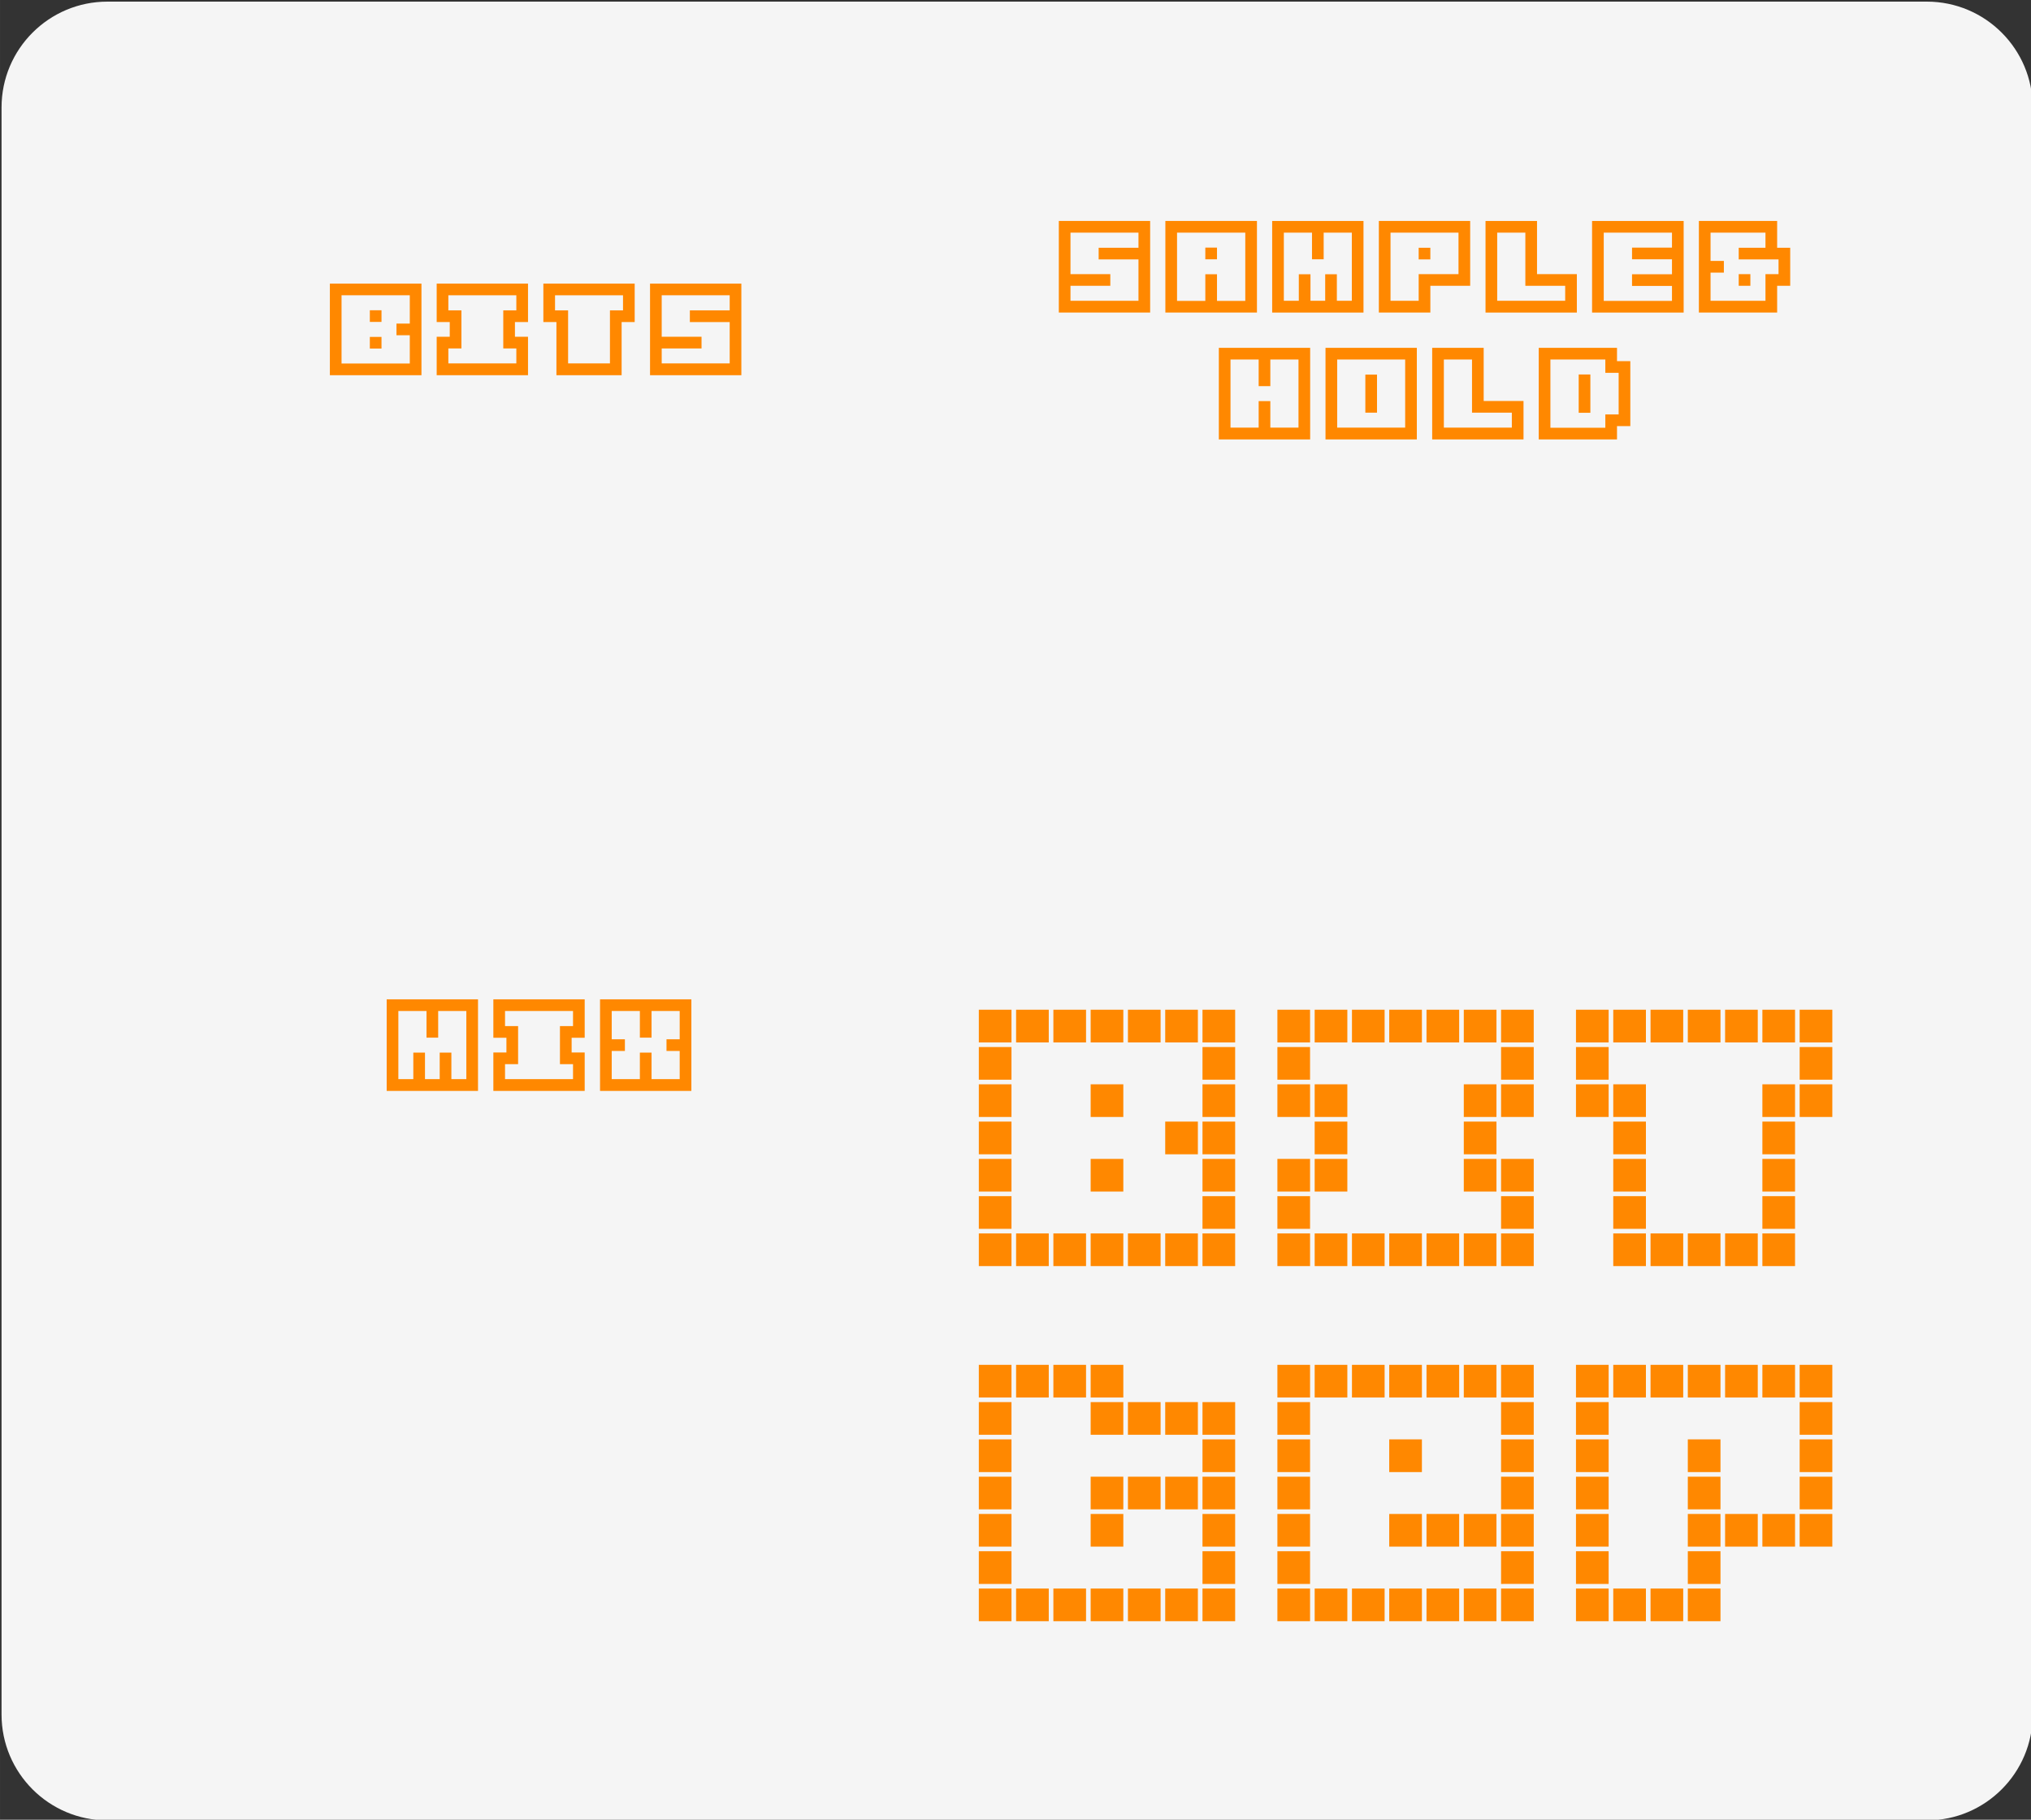 <?xml version="1.0" encoding="UTF-8" standalone="no"?>
<!-- Created with Inkscape (http://www.inkscape.org/) -->

<svg
   xmlns:serif="http://www.serif.com/"
   xmlns:dc="http://purl.org/dc/elements/1.1/"
   xmlns:cc="http://creativecommons.org/ns#"
   xmlns:rdf="http://www.w3.org/1999/02/22-rdf-syntax-ns#"
   xmlns:svg="http://www.w3.org/2000/svg"
   xmlns="http://www.w3.org/2000/svg"
   xmlns:sodipodi="http://sodipodi.sourceforge.net/DTD/sodipodi-0.dtd"
   xmlns:inkscape="http://www.inkscape.org/namespaces/inkscape"
   width="320.735"
   height="287.333"
   viewBox="0 0 84.861 76.024"
   version="1.1"
   id="svg8"
   inkscape:version="0.92.4 (5da689c313, 2019-01-14)"
   sodipodi:docname="bitter.svg">
  <rect x="0" y="0" width="84.861" height="76.024" fill="#333333" stroke="none"/>
  <defs
     id="defs2" />
  <sodipodi:namedview
     id="base"
     pagecolor="#ffffff"
     bordercolor="#666666"
     borderopacity="1.0"
     inkscape:pageopacity="0.0"
     inkscape:pageshadow="2"
     inkscape:zoom="1.979899"
     inkscape:cx="191.29312"
     inkscape:cy="181.56738"
     inkscape:document-units="px"
     inkscape:current-layer="layer1"
     showgrid="false"
     inkscape:window-width="1920"
     inkscape:window-height="1017"
     inkscape:window-x="-8"
     inkscape:window-y="-8"
     inkscape:window-maximized="1"
     inkscape:pagecheckerboard="true"
     units="px" />
  <g
     inkscape:label="Layer 1"
     inkscape:groupmode="layer"
     id="layer1"
     transform="translate(-39.968,-103.884)"
     style="display:inline">
    <g
       id="layer1-8"
       transform="translate(-28.726,-0.134)">
      <g
         style="clip-rule:evenodd;fill-rule:evenodd;stroke-linejoin:round;stroke-miterlimit:2"
         id="g3872"
         transform="matrix(0.265,0,0,0.265,68.694,104.018)">
        <rect
           style="fill:none"
           height="287.333"
           width="320.735"
           y="0"
           x="0"
           id="Artboard1" />
        <path
           id="path3714"
           style="fill:#f5f5f5"
           d="m 320.499,16.94 c 0,-9.208 -7.475,-16.683 -16.683,-16.683 H 16.926 C 7.718,0.257 0.243,7.732 0.243,16.94 v 253.362 c 0,9.208 7.475,16.683 16.683,16.683 h 286.89 c 9.208,0 16.683,-7.475 16.683,-16.683 z"
           inkscape:connector-curvature="0" />
        <g
           id="Layer1">
          <g
             id="g3740"
             transform="matrix(1.14,0,0,1.14,-177.242,-342.595)">
            <g
               id="g3718"
               transform="matrix(49.105,0,0,49.105,288.055,475.616)">
              <path
                 id="path3716"
                 style="fill:#ff8800;fill-rule:nonzero"
                 d="M 0.779,-0.63 H 0.687 v -0.092 h 0.092 z m -0.105,0 H 0.582 v -0.092 h 0.092 z m 0.105,0.105 H 0.687 V -0.617 H 0.779 Z M 0.569,-0.63 H 0.477 v -0.092 h 0.092 z m 0.21,0.21 H 0.687 V -0.512 H 0.779 Z M 0.464,-0.63 H 0.372 v -0.092 h 0.092 z m 0.315,0.315 H 0.687 V -0.407 H 0.779 Z M 0.359,-0.63 H 0.267 v -0.092 h 0.092 z m 0.315,0.315 H 0.582 V -0.407 H 0.674 Z M 0.779,-0.21 H 0.687 V -0.302 H 0.779 Z M 0.254,-0.63 H 0.162 v -0.092 h 0.092 z m 0.21,0.21 H 0.372 v -0.092 h 0.092 z m 0.315,0.315 H 0.687 V -0.197 H 0.779 Z M 0.149,-0.63 H 0.057 V -0.722 H 0.149 Z M 0.779,0 H 0.687 V -0.092 H 0.779 Z M 0.149,-0.525 H 0.057 V -0.617 H 0.149 Z M 0.464,-0.21 H 0.372 V -0.302 H 0.464 Z M 0.674,0 H 0.582 V -0.092 H 0.674 Z M 0.149,-0.42 H 0.057 V -0.512 H 0.149 Z M 0.569,0 H 0.477 V -0.092 H 0.569 Z M 0.149,-0.315 H 0.057 V -0.407 H 0.149 Z M 0.464,0 H 0.372 V -0.092 H 0.464 Z M 0.149,-0.21 H 0.057 V -0.302 H 0.149 Z M 0.359,0 H 0.267 V -0.092 H 0.359 Z M 0.149,-0.105 H 0.057 V -0.197 H 0.149 Z M 0.254,0 H 0.162 V -0.092 H 0.254 Z M 0.149,0 H 0.057 v -0.092 h 0.092 z"
                 inkscape:connector-curvature="0" />
            </g>
            <g
               id="g3722"
               transform="matrix(49.105,0,0,49.105,329.351,475.616)">
              <path
                 id="path3720"
                 style="fill:#ff8800;fill-rule:nonzero"
                 d="M 0.779,-0.63 H 0.687 v -0.092 h 0.092 z m -0.105,0 H 0.582 v -0.092 h 0.092 z m 0.105,0.105 H 0.687 V -0.617 H 0.779 Z M 0.569,-0.63 H 0.477 v -0.092 h 0.092 z m 0.21,0.21 H 0.687 V -0.512 H 0.779 Z M 0.464,-0.63 H 0.372 v -0.092 h 0.092 z m 0.21,0.21 H 0.582 V -0.512 H 0.674 Z M 0.359,-0.63 H 0.267 v -0.092 h 0.092 z m 0.315,0.315 H 0.582 V -0.407 H 0.674 Z M 0.779,-0.21 H 0.687 V -0.302 H 0.779 Z M 0.254,-0.63 H 0.162 v -0.092 h 0.092 z m 0.42,0.42 H 0.582 v -0.092 h 0.092 z m 0.105,0.105 H 0.687 V -0.197 H 0.779 Z M 0.149,-0.63 H 0.057 V -0.722 H 0.149 Z M 0.779,0 H 0.687 V -0.092 H 0.779 Z M 0.149,-0.525 H 0.057 V -0.617 H 0.149 Z M 0.254,-0.42 H 0.162 V -0.512 H 0.254 Z M 0.674,0 H 0.582 V -0.092 H 0.674 Z M 0.149,-0.42 H 0.057 v -0.092 h 0.092 z m 0.105,0.105 H 0.162 V -0.407 H 0.254 Z M 0.569,0 H 0.477 V -0.092 H 0.569 Z M 0.254,-0.21 H 0.162 V -0.302 H 0.254 Z M 0.464,0 H 0.372 V -0.092 H 0.464 Z M 0.149,-0.21 H 0.057 V -0.302 H 0.149 Z M 0.359,0 H 0.267 V -0.092 H 0.359 Z M 0.149,-0.105 H 0.057 V -0.197 H 0.149 Z M 0.254,0 H 0.162 V -0.092 H 0.254 Z M 0.149,0 H 0.057 v -0.092 h 0.092 z"
                 inkscape:connector-curvature="0" />
            </g>
            <g
               id="g3726"
               transform="matrix(49.105,0,0,49.105,370.648,475.616)">
              <path
                 id="path3724"
                 style="fill:#ff8800;fill-rule:nonzero"
                 d="M 0.779,-0.63 H 0.687 v -0.092 h 0.092 z m -0.105,0 H 0.582 v -0.092 h 0.092 z m 0.105,0.105 H 0.687 V -0.617 H 0.779 Z M 0.569,-0.63 H 0.477 v -0.092 h 0.092 z m 0.21,0.21 H 0.687 V -0.512 H 0.779 Z M 0.464,-0.63 H 0.372 v -0.092 h 0.092 z m 0.21,0.21 H 0.582 V -0.512 H 0.674 Z M 0.359,-0.63 H 0.267 v -0.092 h 0.092 z m 0.315,0.315 H 0.582 V -0.407 H 0.674 Z M 0.254,-0.63 H 0.162 v -0.092 h 0.092 z m 0.42,0.42 H 0.582 V -0.302 H 0.674 Z M 0.149,-0.63 H 0.057 v -0.092 h 0.092 z m 0.525,0.525 H 0.582 V -0.197 H 0.674 Z M 0.149,-0.525 H 0.057 V -0.617 H 0.149 Z M 0.254,-0.42 H 0.162 V -0.512 H 0.254 Z M 0.674,0 H 0.582 V -0.092 H 0.674 Z M 0.149,-0.42 H 0.057 v -0.092 h 0.092 z m 0.105,0.105 H 0.162 V -0.407 H 0.254 Z M 0.569,0 H 0.477 V -0.092 H 0.569 Z M 0.254,-0.21 H 0.162 V -0.302 H 0.254 Z M 0.464,0 H 0.372 V -0.092 H 0.464 Z M 0.254,-0.105 H 0.162 V -0.197 H 0.254 Z M 0.359,0 H 0.267 V -0.092 H 0.359 Z M 0.254,0 H 0.162 v -0.092 h 0.092 z"
                 inkscape:connector-curvature="0" />
            </g>
            <g
               id="g3730"
               transform="matrix(49.105,0,0,49.105,288.055,524.721)">
              <path
                 id="path3728"
                 style="fill:#ff8800;fill-rule:nonzero"
                 d="M 0.779,-0.525 H 0.687 v -0.092 h 0.092 z m -0.105,0 H 0.582 V -0.617 H 0.674 Z M 0.779,-0.42 H 0.687 V -0.512 H 0.779 Z M 0.464,-0.63 H 0.372 v -0.092 h 0.092 z m 0.105,0.105 H 0.477 v -0.092 h 0.092 z m 0.21,0.21 H 0.687 V -0.407 H 0.779 Z M 0.359,-0.63 H 0.267 v -0.092 h 0.092 z m 0.105,0.105 H 0.372 v -0.092 h 0.092 z m 0.21,0.21 H 0.582 V -0.407 H 0.674 Z M 0.779,-0.21 H 0.687 V -0.302 H 0.779 Z M 0.254,-0.63 H 0.162 v -0.092 h 0.092 z m 0.315,0.315 H 0.477 v -0.092 h 0.092 z m 0.21,0.21 H 0.687 V -0.197 H 0.779 Z M 0.149,-0.63 H 0.057 v -0.092 h 0.092 z m 0.315,0.315 H 0.372 V -0.407 H 0.464 Z M 0.779,0 H 0.687 V -0.092 H 0.779 Z M 0.149,-0.525 H 0.057 V -0.617 H 0.149 Z M 0.464,-0.21 H 0.372 V -0.302 H 0.464 Z M 0.674,0 H 0.582 V -0.092 H 0.674 Z M 0.149,-0.42 H 0.057 V -0.512 H 0.149 Z M 0.569,0 H 0.477 V -0.092 H 0.569 Z M 0.149,-0.315 H 0.057 V -0.407 H 0.149 Z M 0.464,0 H 0.372 V -0.092 H 0.464 Z M 0.149,-0.21 H 0.057 V -0.302 H 0.149 Z M 0.359,0 H 0.267 V -0.092 H 0.359 Z M 0.149,-0.105 H 0.057 V -0.197 H 0.149 Z M 0.254,0 H 0.162 V -0.092 H 0.254 Z M 0.149,0 H 0.057 v -0.092 h 0.092 z"
                 inkscape:connector-curvature="0" />
            </g>
            <g
               id="g3734"
               transform="matrix(49.105,0,0,49.105,329.351,524.721)">
              <path
                 id="path3732"
                 style="fill:#ff8800;fill-rule:nonzero"
                 d="M 0.779,-0.63 H 0.687 v -0.092 h 0.092 z m -0.105,0 H 0.582 v -0.092 h 0.092 z m 0.105,0.105 H 0.687 V -0.617 H 0.779 Z M 0.569,-0.63 H 0.477 v -0.092 h 0.092 z m 0.21,0.21 H 0.687 V -0.512 H 0.779 Z M 0.464,-0.63 H 0.372 v -0.092 h 0.092 z m 0.315,0.315 H 0.687 V -0.407 H 0.779 Z M 0.359,-0.63 H 0.267 v -0.092 h 0.092 z m 0.42,0.42 H 0.687 V -0.302 H 0.779 Z M 0.254,-0.63 H 0.162 v -0.092 h 0.092 z m 0.21,0.21 H 0.372 v -0.092 h 0.092 z m 0.21,0.21 H 0.582 v -0.092 h 0.092 z m 0.105,0.105 H 0.687 V -0.197 H 0.779 Z M 0.149,-0.63 H 0.057 v -0.092 h 0.092 z m 0.42,0.42 H 0.477 V -0.302 H 0.569 Z M 0.779,0 H 0.687 V -0.092 H 0.779 Z M 0.149,-0.525 H 0.057 V -0.617 H 0.149 Z M 0.464,-0.21 H 0.372 V -0.302 H 0.464 Z M 0.674,0 H 0.582 V -0.092 H 0.674 Z M 0.149,-0.42 H 0.057 V -0.512 H 0.149 Z M 0.569,0 H 0.477 V -0.092 H 0.569 Z M 0.149,-0.315 H 0.057 V -0.407 H 0.149 Z M 0.464,0 H 0.372 V -0.092 H 0.464 Z M 0.149,-0.21 H 0.057 V -0.302 H 0.149 Z M 0.359,0 H 0.267 V -0.092 H 0.359 Z M 0.149,-0.105 H 0.057 V -0.197 H 0.149 Z M 0.254,0 H 0.162 V -0.092 H 0.254 Z M 0.149,0 H 0.057 v -0.092 h 0.092 z"
                 inkscape:connector-curvature="0" />
            </g>
            <g
               id="g3738"
               transform="matrix(49.105,0,0,49.105,370.648,524.721)">
              <path
                 id="path3736"
                 style="fill:#ff8800;fill-rule:nonzero"
                 d="M 0.779,-0.63 H 0.687 v -0.092 h 0.092 z m -0.105,0 H 0.582 v -0.092 h 0.092 z m 0.105,0.105 H 0.687 V -0.617 H 0.779 Z M 0.569,-0.63 H 0.477 v -0.092 h 0.092 z m 0.21,0.21 H 0.687 V -0.512 H 0.779 Z M 0.464,-0.63 H 0.372 v -0.092 h 0.092 z m 0.315,0.315 H 0.687 V -0.407 H 0.779 Z M 0.359,-0.63 H 0.267 v -0.092 h 0.092 z m 0.42,0.42 H 0.687 V -0.302 H 0.779 Z M 0.254,-0.63 H 0.162 v -0.092 h 0.092 z m 0.21,0.21 H 0.372 v -0.092 h 0.092 z m 0.21,0.21 H 0.582 V -0.302 H 0.674 Z M 0.149,-0.63 H 0.057 v -0.092 h 0.092 z m 0.315,0.315 H 0.372 V -0.407 H 0.464 Z M 0.569,-0.21 H 0.477 V -0.302 H 0.569 Z M 0.149,-0.525 H 0.057 V -0.617 H 0.149 Z M 0.464,-0.21 H 0.372 V -0.302 H 0.464 Z M 0.149,-0.42 H 0.057 v -0.092 h 0.092 z m 0.315,0.315 H 0.372 V -0.197 H 0.464 Z M 0.149,-0.315 H 0.057 V -0.407 H 0.149 Z M 0.464,0 H 0.372 V -0.092 H 0.464 Z M 0.149,-0.21 H 0.057 V -0.302 H 0.149 Z M 0.359,0 H 0.267 V -0.092 H 0.359 Z M 0.149,-0.105 H 0.057 V -0.197 H 0.149 Z M 0.254,0 H 0.162 V -0.092 H 0.254 Z M 0.149,0 H 0.057 v -0.092 h 0.092 z"
                 inkscape:connector-curvature="0" />
            </g>
          </g>
          <g
             id="Layer2"
             transform="translate(0,12)">
            <path
               id="path3744"
               style="fill:#ff8800;fill-rule:nonzero"
               d="m 66.451,47.152 h -14.44 v -14.44 h 14.44 z m -1.84,-1.84 v -4.46 h -2.1 v -1.84 h 2.1 v -4.46 h -10.76 v 10.76 z m -4.46,-6.56 h -1.84 v -1.84 h 1.84 z m 0,4.2 h -1.84 v -1.84 h 1.84 z"
               inkscape:connector-curvature="0" />
            <path
               id="path3746"
               style="fill:#ff8800;fill-rule:nonzero"
               d="m 83.251,47.152 h -14.4 v -6.06 h 2.06 v -2.32 h -2.06 v -6.06 h 14.4 v 6.06 h -2.06 v 2.32 h 2.06 z m -1.84,-1.86 v -2.36 h -2.06 v -6 h 2.06 v -2.38 h -10.72 v 2.38 h 2.06 v 6 h -2.06 v 2.36 z"
               inkscape:connector-curvature="0" />
            <path
               id="path3748"
               style="fill:#ff8800;fill-rule:nonzero"
               d="m 100.071,38.772 h -2.06 v 8.38 h -10.28 v -8.38 h -2.06 v -6.06 h 14.4 z m -1.84,-1.84 v -2.38 h -10.72 v 2.38 h 2.06 v 8.36 h 6.6 v -8.36 z"
               inkscape:connector-curvature="0" />
            <path
               id="path3750"
               style="fill:#ff8800;fill-rule:nonzero"
               d="m 116.891,47.152 h -14.4 v -14.44 h 14.4 z m -1.84,-1.86 v -6.52 h -6.28 v -1.84 h 6.28 v -2.38 h -10.72 v 6.54 h 6.28 v 1.84 h -6.28 v 2.36 z"
               inkscape:connector-curvature="0" />
          </g>
          <g
             serif:id="Layer2"
             id="Layer21">
            <path
               id="path3755"
               style="fill:#ff8800;fill-rule:nonzero"
               d="m 75.368,171.987 h -14.4 v -14.44 h 14.4 z m -1.84,-1.86 v -10.74 h -4.44 v 4.2 h -1.84 v -4.2 h -4.44 v 10.74 h 2.36 v -4.18 h 1.84 v 4.18 h 2.32 v -4.18 h 1.84 v 4.18 z"
               inkscape:connector-curvature="0" />
            <path
               id="path3757"
               style="fill:#ff8800;fill-rule:nonzero"
               d="m 92.188,171.987 h -14.4 v -6.06 h 2.06 v -2.32 h -2.06 v -6.06 h 14.4 v 6.06 h -2.06 v 2.32 h 2.06 z m -1.84,-1.86 v -2.36 h -2.06 v -6 h 2.06 v -2.38 h -10.72 v 2.38 h 2.06 v 6 h -2.06 v 2.36 z"
               inkscape:connector-curvature="0" />
            <path
               id="path3759"
               style="fill:#ff8800;fill-rule:nonzero"
               d="m 109.008,171.987 h -14.4 v -14.44 h 14.4 z m -1.84,-1.86 v -4.44 h -2.08 v -1.84 h 2.08 v -4.46 h -4.44 v 4.2 h -1.84 v -4.2 h -4.44 v 4.46 h 2.08 v 1.84 h -2.08 v 4.44 h 4.44 v -4.18 h 1.84 v 4.18 z"
               inkscape:connector-curvature="0" />
          </g>
          <g
             serif:id="Layer2"
             id="Layer22"
             transform="translate(0,12)">
            <g
               id="g3808"
               transform="translate(-100.6,-165.685)">
              <g
                 id="g3766"
                 transform="matrix(20,0,0,20,266.365,202.962)">
                <path
                   id="path3764"
                   style="fill:#ff8800;fill-rule:nonzero"
                   d="m 0.779,0 h -0.72 v -0.722 h 0.72 z M 0.687,-0.093 V -0.419 H 0.373 V -0.511 H 0.687 V -0.63 H 0.151 v 0.327 h 0.314 v 0.092 H 0.151 v 0.118 z"
                   inkscape:connector-curvature="0" />
              </g>
              <g
                 id="g3770"
                 transform="matrix(20,0,0,20,283.185,202.962)">
                <path
                   id="path3768"
                   style="fill:#ff8800;fill-rule:nonzero"
                   d="M 0.78,0 H 0.058 V -0.722 H 0.78 Z M 0.688,-0.092 V -0.63 H 0.15 v 0.538 h 0.223 v -0.21 h 0.092 v 0.21 z M 0.465,-0.42 H 0.373 v -0.092 h 0.092 z"
                   inkscape:connector-curvature="0" />
              </g>
              <g
                 id="g3774"
                 transform="matrix(20,0,0,20,300.005,202.962)">
                <path
                   id="path3772"
                   style="fill:#ff8800;fill-rule:nonzero"
                   d="m 0.779,0 h -0.72 v -0.722 h 0.72 z M 0.687,-0.093 V -0.63 H 0.465 v 0.21 H 0.373 V -0.63 H 0.151 v 0.537 h 0.118 v -0.209 h 0.092 v 0.209 h 0.116 v -0.209 h 0.092 v 0.209 z"
                   inkscape:connector-curvature="0" />
              </g>
              <g
                 id="g3778"
                 transform="matrix(20,0,0,20,316.825,202.962)">
                <path
                   id="path3776"
                   style="fill:#ff8800;fill-rule:nonzero"
                   d="M 0.779,-0.211 H 0.465 V 0 H 0.059 v -0.722 h 0.72 z M 0.687,-0.303 V -0.63 H 0.151 v 0.537 h 0.222 v -0.21 z M 0.465,-0.419 H 0.373 v -0.092 h 0.092 z"
                   inkscape:connector-curvature="0" />
              </g>
              <g
                 id="g3782"
                 transform="matrix(20,0,0,20,333.645,202.962)">
                <path
                   id="path3780"
                   style="fill:#ff8800;fill-rule:nonzero"
                   d="m 0.779,0 h -0.72 v -0.722 h 0.406 v 0.419 H 0.779 Z M 0.687,-0.093 V -0.211 H 0.373 V -0.63 H 0.151 v 0.537 z"
                   inkscape:connector-curvature="0" />
              </g>
              <g
                 id="g3786"
                 transform="matrix(20,0,0,20,350.465,202.962)">
                <path
                   id="path3784"
                   style="fill:#ff8800;fill-rule:nonzero"
                   d="M 0.78,0 H 0.058 V -0.722 H 0.78 Z M 0.688,-0.092 V -0.21 H 0.373 V -0.302 H 0.688 V -0.42 H 0.373 V -0.512 H 0.688 V -0.63 H 0.15 v 0.538 z"
                   inkscape:connector-curvature="0" />
              </g>
              <g
                 id="g3790"
                 transform="matrix(20,0,0,20,367.285,202.962)">
                <path
                   id="path3788"
                   style="fill:#ff8800;fill-rule:nonzero"
                   d="M 0.779,-0.211 H 0.676 V 0 H 0.059 v -0.722 h 0.617 v 0.211 H 0.779 Z M 0.687,-0.303 V -0.419 H 0.373 V -0.511 H 0.584 V -0.63 H 0.151 v 0.223 h 0.105 v 0.092 H 0.151 v 0.222 h 0.433 v -0.21 z M 0.465,-0.211 H 0.373 v -0.092 h 0.092 z"
                   inkscape:connector-curvature="0" />
              </g>
              <g
                 id="g3794"
                 transform="matrix(20,0,0,20,291.595,222.962)">
                <path
                   id="path3792"
                   style="fill:#ff8800;fill-rule:nonzero"
                   d="m 0.779,0 h -0.72 v -0.722 h 0.72 z M 0.687,-0.093 V -0.63 H 0.465 v 0.21 H 0.373 V -0.63 H 0.151 v 0.537 h 0.222 v -0.209 h 0.092 v 0.209 z"
                   inkscape:connector-curvature="0" />
              </g>
              <g
                 id="g3798"
                 transform="matrix(20,0,0,20,308.415,222.962)">
                <path
                   id="path3796"
                   style="fill:#ff8800;fill-rule:nonzero"
                   d="m 0.779,0 h -0.72 v -0.722 h 0.72 z M 0.687,-0.093 V -0.63 H 0.151 v 0.537 z M 0.465,-0.211 H 0.373 v -0.3 h 0.092 z"
                   inkscape:connector-curvature="0" />
              </g>
              <g
                 id="g3802"
                 transform="matrix(20,0,0,20,325.235,222.962)">
                <path
                   id="path3800"
                   style="fill:#ff8800;fill-rule:nonzero"
                   d="m 0.779,0 h -0.72 v -0.722 h 0.406 v 0.419 H 0.779 Z M 0.687,-0.093 V -0.211 H 0.373 V -0.63 H 0.151 v 0.537 z"
                   inkscape:connector-curvature="0" />
              </g>
              <g
                 id="g3806"
                 transform="matrix(20,0,0,20,342.055,222.962)">
                <path
                   id="path3804"
                   style="fill:#ff8800;fill-rule:nonzero"
                   d="M 0.78,-0.105 H 0.675 V 0 H 0.058 v -0.722 h 0.617 v 0.105 H 0.78 Z M 0.688,-0.197 V -0.525 H 0.583 V -0.63 H 0.15 v 0.538 H 0.583 V -0.197 Z M 0.465,-0.21 H 0.373 v -0.302 h 0.092 z"
                   inkscape:connector-curvature="0" />
              </g>
            </g>
          </g>
        </g>
      </g>
    </g>
  </g>
</svg>

